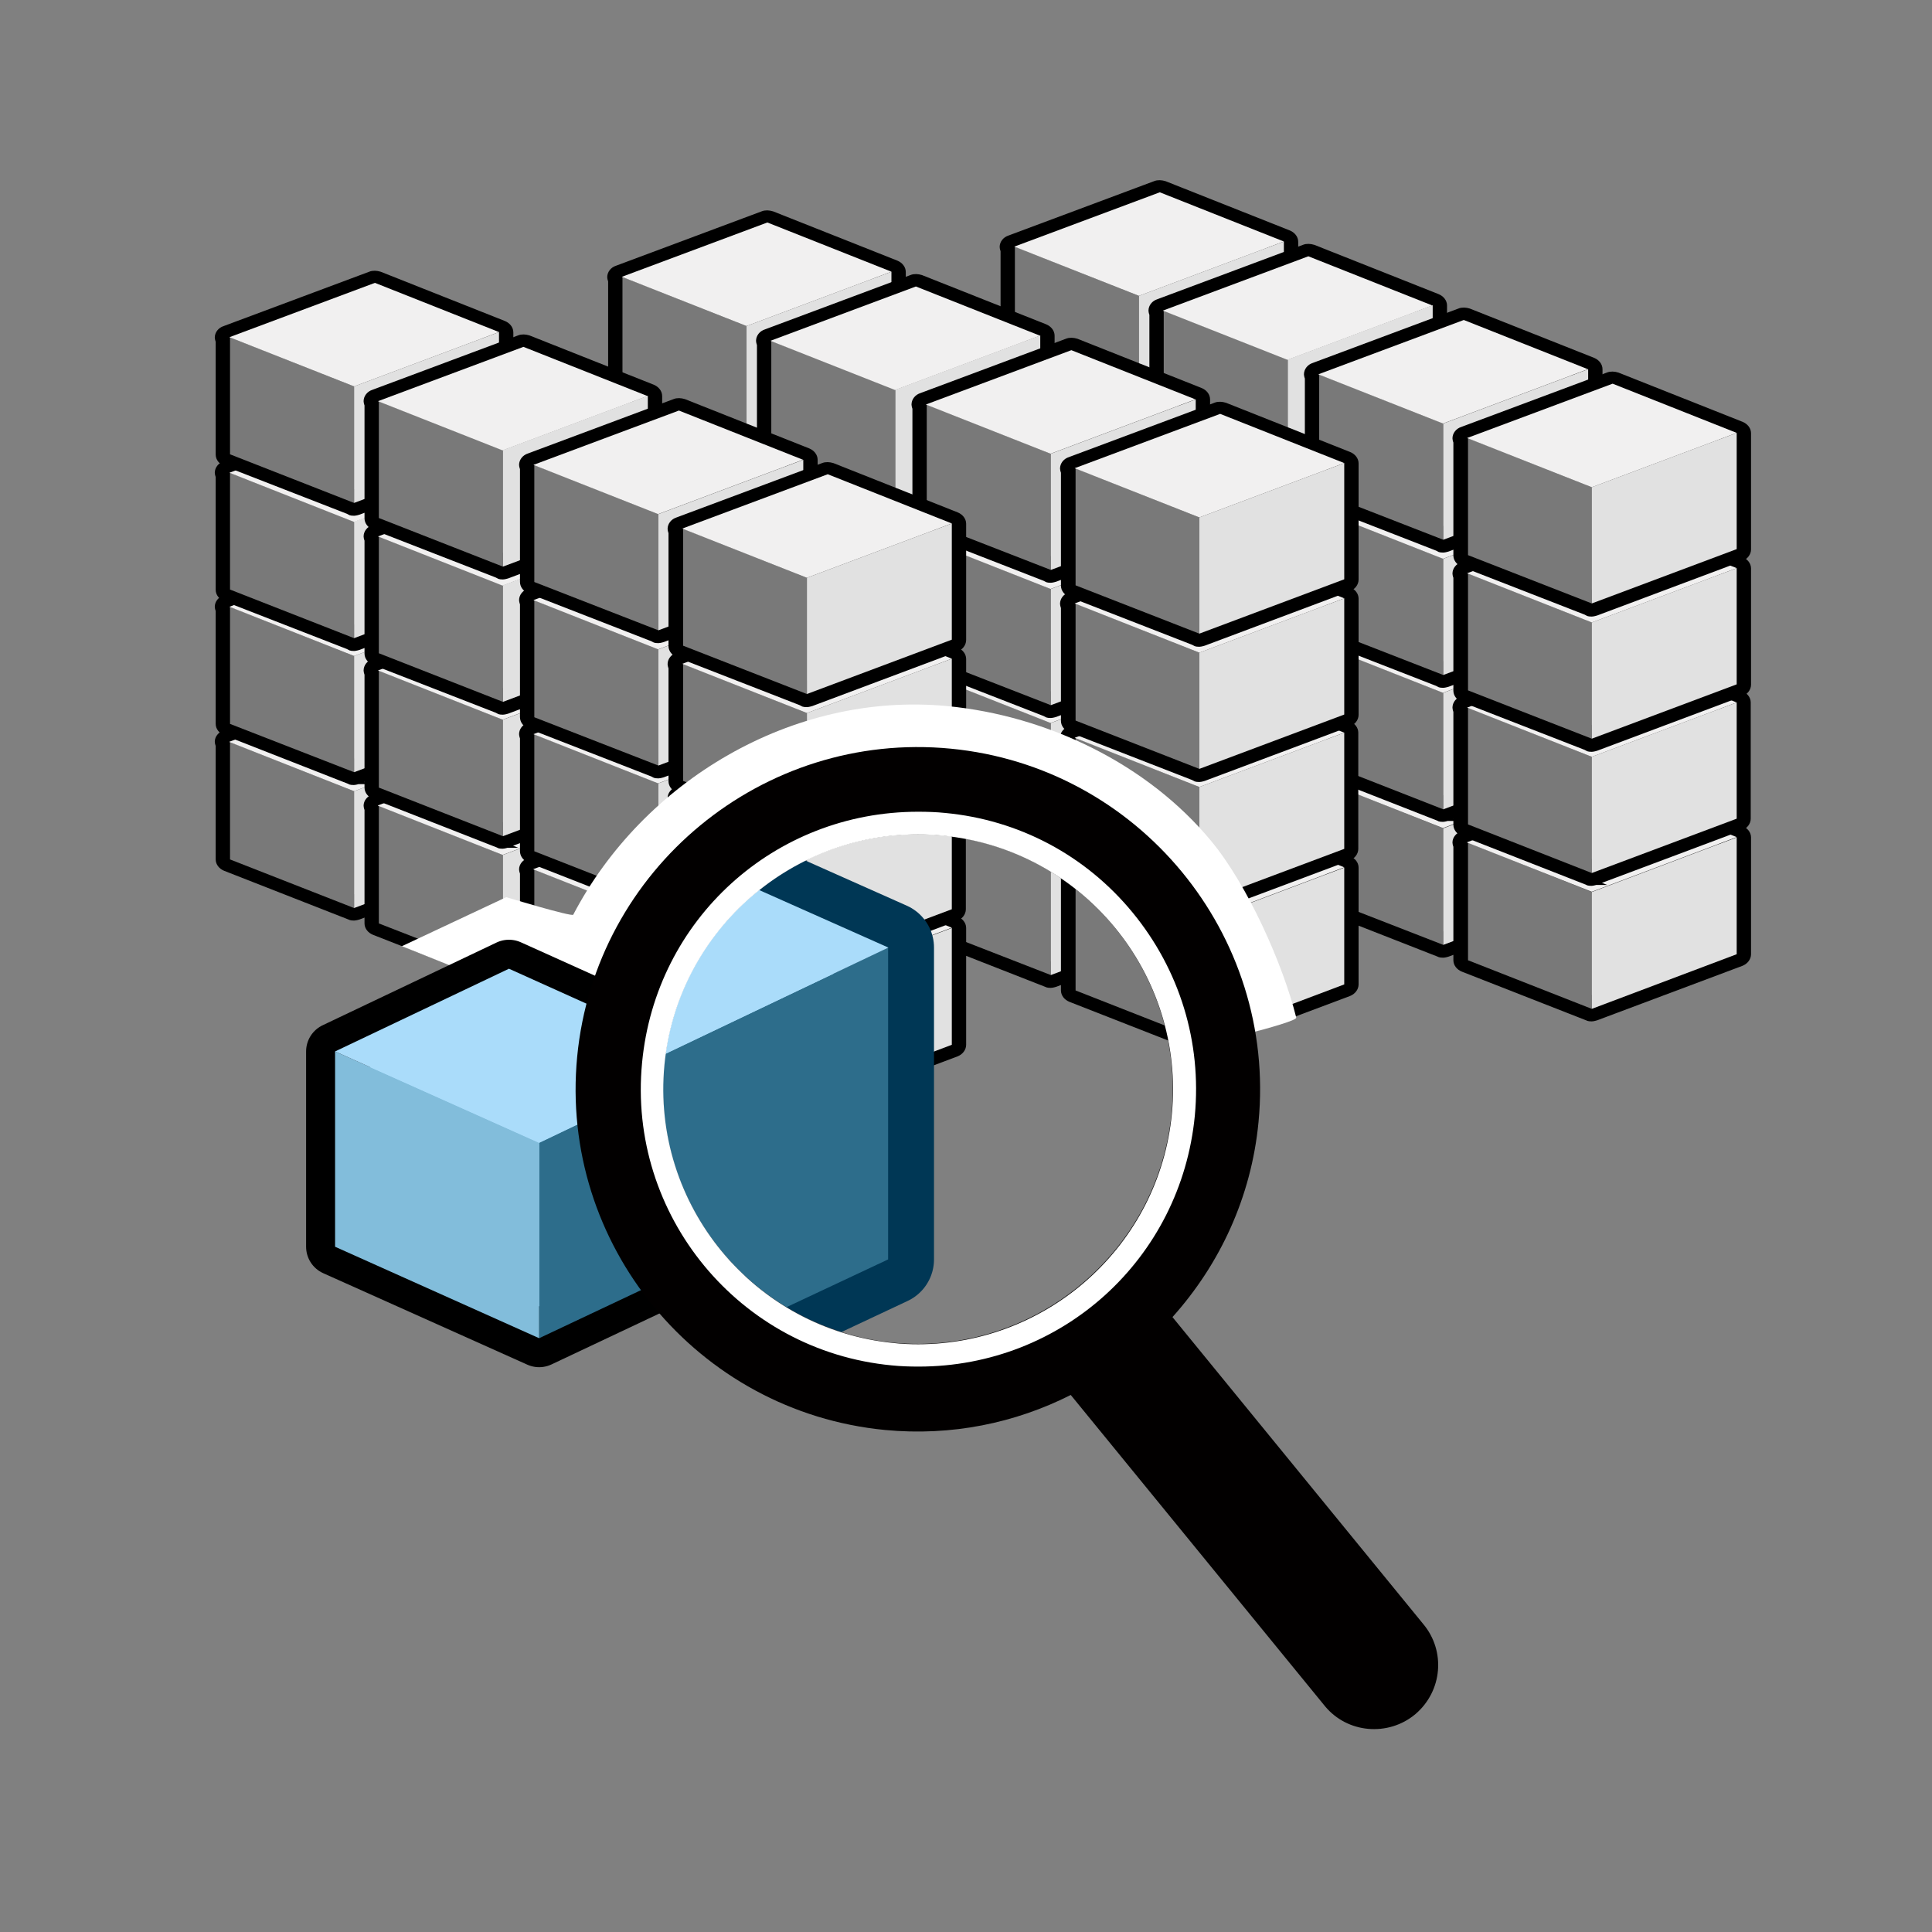 <?xml version="1.0" encoding="UTF-8"?><svg id="LOOK_UP" xmlns="http://www.w3.org/2000/svg" xmlns:xlink="http://www.w3.org/1999/xlink" viewBox="0 0 64 64"><rect x="0" y="0" width="64" height="64" fill="#808080" stroke="none"/><defs><style>.cls-1{fill:#797979;}.cls-2{fill:#fff;}.cls-3,.cls-4,.cls-5{fill:#aadcfa;}.cls-6{stroke-miterlimit:10;stroke-width:.25px;}.cls-6,.cls-4{stroke:#000;}.cls-7{fill:#323232;}.cls-8{fill:#020000;}.cls-9{fill:#e1e1e1;}.cls-10{fill:#f1f0f0;}.cls-4{stroke-width:1.92px;}.cls-4,.cls-5{stroke-linejoin:round;}.cls-5{stroke:#003755;stroke-width:3.04px;}.cls-11{clip-path:url(#clippath);}.cls-12{fill:none;}.cls-13{fill:#2d6d8b;}.cls-14{fill:#82bddb;}</style><clipPath id="clippath"><path id="oui" class="cls-12" d="m22,35.27c.45-4.64,4.58-8.04,9.21-7.6,4.64.45,8.04,4.58,7.6,9.21-.45,4.63-4.58,8.04-9.21,7.6-4.63-.45-8.04-4.58-7.6-9.21Z"/></clipPath></defs><g id="AAAA_OK_ARR_copy_7"><g><g id="_4"><polygon class="cls-7" points="33.6 21.58 38.42 19.78 42.53 21.41 42.53 25.28 37.73 27.08 33.62 25.47 33.62 21.59 33.6 21.58"/><path class="cls-6" d="m37.58,27.34l-4.11-1.61c-.12-.05-.2-.15-.2-.26v-3.78s-.03-.08-.03-.12c0-.11.08-.21.21-.26l4.82-1.8c.09-.04.2-.03.3,0l4.11,1.63c.12.05.2.15.2.26v3.87c0,.11-.08.22-.21.27l-4.8,1.8s-.1.03-.14.03-.1,0-.15-.03Zm4.6-5.75l-3.76-1.49-4.44,1.66v3.53s3.76,1.47,3.76,1.47l4.45-1.67v-3.5Z"/></g><polygon id="_3" class="cls-1" points="33.62 21.58 33.62 25.47 37.73 27.08 37.73 23.21 33.62 21.58"/><polygon id="_2" class="cls-9" points="42.53 21.41 42.53 25.28 37.73 27.08 37.73 23.21 42.53 21.41"/><path id="_1" class="cls-10" d="m33.6,21.58l4.13,1.63,4.8-1.81-4.11-1.63-4.82,1.8Z"/></g><g><g id="_4-2"><polygon class="cls-7" points="33.6 17.1 38.42 15.3 42.53 16.93 42.53 20.78 37.73 22.58 33.62 20.98 33.62 17.11 33.6 17.1"/><path class="cls-6" d="m37.58,22.85l-4.11-1.61c-.12-.05-.2-.15-.2-.26v-3.76s-.03-.08-.03-.12c0-.11.08-.22.21-.26l4.82-1.8c.09-.04.2-.03.29,0l4.11,1.63c.12.05.2.15.2.26v3.85c0,.11-.08.22-.21.27l-4.8,1.8s-.1.03-.14.03-.1,0-.15-.03Zm4.6-5.74l-3.76-1.49-4.44,1.66v3.51s3.76,1.47,3.76,1.47l4.45-1.67v-3.48Z"/></g><polygon id="_3-2" class="cls-1" points="33.62 17.1 33.62 20.98 37.73 22.58 37.73 18.73 33.62 17.1"/><polygon id="_2-2" class="cls-9" points="42.53 16.93 42.53 20.78 37.73 22.58 37.73 18.73 42.53 16.93"/><path id="_1-2" class="cls-10" d="m33.6,17.1l4.13,1.63,4.8-1.8-4.11-1.63-4.82,1.8Z"/></g><g><g id="_4-3"><polygon class="cls-7" points="33.6 12.66 38.42 10.86 42.53 12.48 42.53 16.33 37.73 18.14 33.62 16.53 33.62 12.67 33.6 12.66"/><path class="cls-6" d="m37.58,18.4l-4.11-1.6c-.12-.05-.2-.15-.2-.26v-3.76s-.03-.08-.03-.12c0-.11.08-.22.21-.26l4.82-1.8c.09-.04.2-.03.3,0l4.11,1.63c.12.05.2.15.2.26v3.85c0,.11-.08.22-.21.27l-4.8,1.8s-.1.03-.14.03-.1,0-.15-.03Zm4.6-5.73l-3.76-1.49-4.44,1.66v3.51s3.76,1.47,3.76,1.47l4.45-1.67v-3.48Z"/></g><polygon id="_3-3" class="cls-1" points="33.62 12.66 33.62 16.53 37.73 18.14 37.73 14.28 33.62 12.66"/><polygon id="_2-3" class="cls-9" points="42.53 12.48 42.53 16.33 37.73 18.14 37.73 14.28 42.53 12.48"/><path id="_1-3" class="cls-10" d="m33.6,12.66l4.13,1.63,4.8-1.8-4.11-1.63-4.82,1.8Z"/></g><g><g id="_4-4"><polygon class="cls-7" points="33.6 8.17 38.42 6.38 42.53 8 42.53 11.85 37.73 13.66 33.62 12.05 33.62 8.19 33.6 8.17"/><path class="cls-6" d="m37.58,13.92l-4.11-1.6c-.12-.05-.2-.15-.2-.26v-3.76s-.03-.08-.03-.12c0-.11.08-.22.21-.26l4.82-1.8c.09-.04.2-.03.3,0l4.11,1.63c.12.05.2.15.2.26v3.85c0,.11-.08.22-.21.27l-4.8,1.8s-.1.03-.14.03-.1,0-.15-.03Zm4.6-5.73l-3.76-1.49-4.44,1.66v3.51s3.76,1.47,3.76,1.47l4.45-1.67v-3.48Z"/></g><polygon id="_3-4" class="cls-1" points="33.62 8.17 33.62 12.05 37.73 13.66 37.73 9.8 33.62 8.17"/><polygon id="_2-4" class="cls-9" points="42.53 8 42.53 11.85 37.73 13.66 37.73 9.8 42.53 8"/><path id="_1-4" class="cls-10" d="m33.6,8.17l4.13,1.63,4.8-1.8-4.11-1.63-4.82,1.8Z"/></g><g><g id="_4-5"><polygon class="cls-7" points="38.52 23.69 43.35 21.89 47.46 23.52 47.46 27.39 42.66 29.19 38.55 27.59 38.55 23.7 38.52 23.69"/><path class="cls-6" d="m42.51,29.46l-4.11-1.61c-.12-.05-.2-.15-.2-.26v-3.78s-.03-.08-.03-.12c0-.11.08-.21.21-.26l4.82-1.8c.09-.04.2-.03.3,0l4.11,1.63c.12.05.2.15.2.26v3.87c0,.11-.08.22-.21.27l-4.8,1.8s-.1.03-.14.03-.1,0-.15-.03Zm4.6-5.75l-3.76-1.49-4.44,1.66v3.53s3.76,1.47,3.76,1.47l4.45-1.67v-3.5Z"/></g><polygon id="_3-5" class="cls-1" points="38.55 23.69 38.55 27.59 42.66 29.19 42.66 25.32 38.55 23.69"/><polygon id="_2-5" class="cls-9" points="47.46 23.52 47.46 27.39 42.66 29.19 42.66 25.32 47.46 23.52"/><path id="_1-5" class="cls-10" d="m38.52,23.69l4.13,1.63,4.8-1.81-4.11-1.63-4.82,1.8Z"/></g><g><g id="_4-6"><polygon class="cls-7" points="38.52 19.21 43.35 17.41 47.46 19.04 47.46 22.89 42.66 24.7 38.55 23.09 38.55 19.22 38.52 19.21"/><path class="cls-6" d="m42.51,24.96l-4.11-1.61c-.12-.05-.2-.15-.2-.26v-3.76s-.03-.08-.03-.12c0-.11.08-.22.21-.26l4.82-1.8c.09-.04.2-.03.29,0l4.11,1.63c.12.05.2.15.2.26v3.85c0,.11-.08.22-.21.27l-4.8,1.8s-.1.03-.14.03-.1,0-.15-.03Zm4.6-5.74l-3.76-1.49-4.44,1.66v3.51s3.76,1.47,3.76,1.47l4.45-1.67v-3.48Z"/></g><polygon id="_3-6" class="cls-1" points="38.55 19.21 38.55 23.09 42.66 24.7 42.66 20.84 38.55 19.21"/><polygon id="_2-6" class="cls-9" points="47.46 19.04 47.46 22.89 42.66 24.7 42.66 20.84 47.46 19.04"/><path id="_1-6" class="cls-10" d="m38.52,19.21l4.13,1.63,4.8-1.8-4.11-1.63-4.82,1.8Z"/></g><g><g id="_4-7"><polygon class="cls-7" points="38.52 14.77 43.35 12.97 47.46 14.59 47.46 18.45 42.66 20.25 38.55 18.64 38.55 14.78 38.52 14.77"/><path class="cls-6" d="m42.51,20.51l-4.11-1.6c-.12-.05-.2-.15-.2-.26v-3.76s-.03-.08-.03-.12c0-.11.08-.22.21-.26l4.82-1.8c.09-.04.2-.03.3,0l4.11,1.63c.12.05.2.15.2.26v3.85c0,.11-.08.22-.21.27l-4.8,1.8s-.1.03-.14.03-.1,0-.15-.03Zm4.6-5.73l-3.76-1.49-4.44,1.66v3.51s3.76,1.47,3.76,1.47l4.45-1.67v-3.48Z"/></g><polygon id="_3-7" class="cls-1" points="38.55 14.77 38.55 18.64 42.66 20.25 42.66 16.39 38.55 14.77"/><polygon id="_2-7" class="cls-9" points="47.46 14.59 47.46 18.45 42.66 20.25 42.66 16.39 47.46 14.59"/><path id="_1-7" class="cls-10" d="m38.52,14.77l4.13,1.63,4.8-1.8-4.11-1.63-4.82,1.8Z"/></g><g><g id="_4-8"><polygon class="cls-7" points="38.52 10.29 43.35 8.49 47.46 10.11 47.46 13.97 42.66 15.77 38.55 14.16 38.55 10.3 38.52 10.29"/><path class="cls-6" d="m42.51,16.03l-4.11-1.6c-.12-.05-.2-.15-.2-.26v-3.76s-.03-.08-.03-.12c0-.11.08-.22.21-.26l4.82-1.8c.09-.04.2-.03.3,0l4.11,1.63c.12.05.2.15.2.26v3.85c0,.11-.08.22-.21.27l-4.8,1.8s-.1.03-.14.03-.1,0-.15-.03Zm4.6-5.73l-3.76-1.49-4.44,1.66v3.51s3.76,1.47,3.76,1.47l4.45-1.67v-3.48Z"/></g><polygon id="_3-8" class="cls-1" points="38.55 10.29 38.55 14.16 42.66 15.77 42.66 11.91 38.55 10.29"/><polygon id="_2-8" class="cls-9" points="47.46 10.11 47.46 13.97 42.66 15.77 42.66 11.91 47.46 10.11"/><path id="_1-8" class="cls-10" d="m38.52,10.29l4.13,1.63,4.8-1.8-4.11-1.63-4.82,1.8Z"/></g><g><g id="_4-9"><polygon class="cls-7" points="43.67 25.8 48.49 24 52.61 25.63 52.61 29.5 47.81 31.3 43.7 29.7 43.7 25.81 43.67 25.8"/><path class="cls-6" d="m47.66,31.57l-4.11-1.61c-.12-.05-.2-.15-.2-.26v-3.78s-.03-.08-.03-.12c0-.11.08-.21.21-.26l4.82-1.8c.09-.04.2-.03.3,0l4.11,1.63c.12.05.2.15.2.26v3.87c0,.11-.08.22-.21.27l-4.8,1.8s-.1.03-.14.03-.1,0-.15-.03Zm4.6-5.75l-3.76-1.49-4.44,1.66v3.53s3.76,1.47,3.76,1.47l4.45-1.67v-3.5Z"/></g><polygon id="_3-9" class="cls-1" points="43.7 25.8 43.7 29.7 47.81 31.3 47.81 27.44 43.7 25.8"/><polygon id="_2-9" class="cls-9" points="52.61 25.63 52.61 29.5 47.81 31.3 47.81 27.44 52.61 25.63"/><path id="_1-9" class="cls-10" d="m43.67,25.8l4.13,1.63,4.8-1.81-4.11-1.63-4.82,1.8Z"/></g><g><g id="_4-10"><polygon class="cls-7" points="43.67 21.32 48.49 19.53 52.61 21.15 52.61 25.01 47.81 26.81 43.7 25.2 43.7 21.34 43.67 21.32"/><path class="cls-6" d="m47.66,27.07l-4.11-1.61c-.12-.05-.2-.15-.2-.26v-3.76s-.03-.08-.03-.12c0-.11.08-.22.21-.26l4.82-1.8c.09-.04.2-.03.29,0l4.11,1.63c.12.05.2.15.2.26v3.85c0,.11-.08.22-.21.27l-4.8,1.8s-.1.03-.14.03-.1,0-.15-.03Zm4.6-5.74l-3.76-1.49-4.44,1.66v3.51s3.76,1.47,3.76,1.47l4.45-1.67v-3.48Z"/></g><polygon id="_3-10" class="cls-1" points="43.7 21.32 43.7 25.2 47.81 26.81 47.81 22.95 43.7 21.32"/><polygon id="_2-10" class="cls-9" points="52.61 21.15 52.61 25.01 47.81 26.81 47.81 22.95 52.61 21.15"/><path id="_1-10" class="cls-10" d="m43.67,21.32l4.13,1.63,4.8-1.8-4.11-1.63-4.82,1.8Z"/></g><g><g id="_4-11"><polygon class="cls-7" points="43.67 16.88 48.49 15.08 52.61 16.71 52.61 20.56 47.81 22.36 43.7 20.76 43.7 16.89 43.67 16.88"/><path class="cls-6" d="m47.66,22.62l-4.11-1.6c-.12-.05-.2-.15-.2-.26v-3.76s-.03-.08-.03-.12c0-.11.08-.22.21-.26l4.82-1.8c.09-.04.2-.03.3,0l4.11,1.63c.12.05.2.15.2.26v3.85c0,.11-.08.22-.21.27l-4.8,1.8s-.1.03-.14.03-.1,0-.15-.03Zm4.6-5.73l-3.76-1.49-4.44,1.66v3.51s3.76,1.47,3.76,1.47l4.45-1.67v-3.48Z"/></g><polygon id="_3-11" class="cls-1" points="43.7 16.88 43.7 20.76 47.81 22.36 47.81 18.51 43.7 16.88"/><polygon id="_2-11" class="cls-9" points="52.61 16.71 52.61 20.56 47.81 22.36 47.81 18.51 52.61 16.71"/><path id="_1-11" class="cls-10" d="m43.67,16.88l4.13,1.63,4.8-1.8-4.11-1.63-4.82,1.8Z"/></g><g><g id="_4-12"><polygon class="cls-7" points="43.67 12.4 48.49 10.6 52.61 12.23 52.61 16.08 47.81 17.88 43.7 16.28 43.7 12.41 43.67 12.4"/><path class="cls-6" d="m47.66,18.14l-4.11-1.6c-.12-.05-.2-.15-.2-.26v-3.76s-.03-.08-.03-.12c0-.11.08-.22.21-.26l4.82-1.8c.09-.04.2-.03.3,0l4.11,1.63c.12.05.2.15.2.26v3.85c0,.11-.08.22-.21.27l-4.8,1.8s-.1.03-.14.03-.1,0-.15-.03Zm4.6-5.73l-3.76-1.49-4.44,1.66v3.51s3.76,1.47,3.76,1.47l4.45-1.67v-3.48Z"/></g><polygon id="_3-12" class="cls-1" points="43.7 12.4 43.7 16.28 47.81 17.88 47.81 14.03 43.7 12.4"/><polygon id="_2-12" class="cls-9" points="52.61 12.23 52.61 16.08 47.81 17.88 47.81 14.03 52.61 12.23"/><path id="_1-12" class="cls-10" d="m43.67,12.4l4.13,1.63,4.8-1.8-4.11-1.63-4.82,1.8Z"/></g><g><g id="_4-13"><polygon class="cls-7" points="48.6 27.91 53.42 26.11 57.53 27.74 57.53 31.61 52.73 33.42 48.63 31.81 48.63 27.93 48.6 27.91"/><path class="cls-6" d="m52.58,33.68l-4.11-1.61c-.12-.05-.2-.15-.2-.26v-3.78s-.03-.08-.03-.12c0-.11.08-.21.21-.26l4.82-1.8c.09-.04.2-.03.3,0l4.11,1.63c.12.05.2.15.2.26v3.87c0,.11-.08.22-.21.27l-4.8,1.8s-.1.03-.14.03-.1,0-.15-.03Zm4.6-5.75l-3.76-1.49-4.44,1.66v3.53s3.76,1.47,3.76,1.47l4.45-1.67v-3.5Z"/></g><polygon id="_3-13" class="cls-1" points="48.63 27.91 48.63 31.81 52.73 33.42 52.73 29.55 48.63 27.91"/><polygon id="_2-13" class="cls-9" points="57.53 27.74 57.53 31.61 52.73 33.42 52.73 29.55 57.53 27.74"/><path id="_1-13" class="cls-10" d="m48.6,27.91l4.13,1.63,4.8-1.81-4.11-1.63-4.82,1.8Z"/></g><g><g id="_4-14"><polygon class="cls-7" points="48.6 23.44 53.42 21.64 57.53 23.27 57.53 27.12 52.73 28.92 48.63 27.31 48.63 23.45 48.6 23.44"/><path class="cls-6" d="m52.58,29.19l-4.11-1.61c-.12-.05-.2-.15-.2-.26v-3.76s-.03-.08-.03-.12c0-.11.08-.22.21-.26l4.82-1.8c.09-.04.2-.03.29,0l4.11,1.63c.12.05.2.15.2.26v3.85c0,.11-.08.22-.21.27l-4.8,1.8s-.1.03-.14.03-.1,0-.15-.03Zm4.6-5.74l-3.76-1.49-4.44,1.66v3.51s3.76,1.47,3.76,1.47l4.45-1.67v-3.48Z"/></g><polygon id="_3-14" class="cls-1" points="48.63 23.44 48.63 27.31 52.73 28.92 52.73 25.07 48.63 23.44"/><polygon id="_2-14" class="cls-9" points="57.53 23.27 57.53 27.12 52.73 28.92 52.73 25.07 57.53 23.27"/><path id="_1-14" class="cls-10" d="m48.6,23.44l4.13,1.63,4.8-1.8-4.11-1.63-4.82,1.8Z"/></g><g><g id="_4-15"><polygon class="cls-7" points="48.6 18.99 53.42 17.19 57.53 18.82 57.53 22.67 52.73 24.47 48.63 22.87 48.63 19 48.6 18.99"/><path class="cls-6" d="m52.58,24.74l-4.11-1.6c-.12-.05-.2-.15-.2-.26v-3.76s-.03-.08-.03-.12c0-.11.08-.22.21-.26l4.82-1.8c.09-.04.2-.03.3,0l4.11,1.63c.12.05.2.15.2.26v3.85c0,.11-.08.22-.21.27l-4.8,1.8s-.1.03-.14.03-.1,0-.15-.03Zm4.6-5.73l-3.76-1.49-4.44,1.66v3.51s3.76,1.47,3.76,1.47l4.45-1.67v-3.48Z"/></g><polygon id="_3-15" class="cls-1" points="48.63 18.99 48.63 22.87 52.73 24.47 52.73 20.62 48.63 18.99"/><polygon id="_2-15" class="cls-9" points="57.53 18.82 57.53 22.67 52.73 24.47 52.73 20.62 57.53 18.82"/><path id="_1-15" class="cls-10" d="m48.6,18.99l4.13,1.63,4.8-1.8-4.11-1.63-4.82,1.8Z"/></g><g><g id="_4-16"><polygon class="cls-7" points="48.6 14.51 53.42 12.71 57.53 14.34 57.53 18.19 52.73 19.99 48.63 18.39 48.63 14.52 48.6 14.51"/><path class="cls-6" d="m52.58,20.26l-4.11-1.6c-.12-.05-.2-.15-.2-.26v-3.76s-.03-.08-.03-.12c0-.11.08-.22.21-.26l4.82-1.8c.09-.04.2-.03.3,0l4.11,1.63c.12.05.2.15.2.26v3.85c0,.11-.08.22-.21.27l-4.8,1.8s-.1.03-.14.03-.1,0-.15-.03Zm4.6-5.73l-3.76-1.49-4.44,1.66v3.51s3.76,1.47,3.76,1.47l4.45-1.67v-3.48Z"/></g><polygon id="_3-16" class="cls-1" points="48.63 14.51 48.63 18.39 52.73 19.99 52.73 16.14 48.63 14.51"/><polygon id="_2-16" class="cls-9" points="57.53 14.34 57.53 18.19 52.73 19.99 52.73 16.14 57.53 14.34"/><path id="_1-16" class="cls-10" d="m48.6,14.51l4.13,1.63,4.8-1.8-4.11-1.63-4.82,1.8Z"/></g></g><g id="AAAA_OK_2_copy_8"><g><g id="_4-17"><polygon class="cls-7" points="20.6 22.58 25.42 20.78 29.53 22.41 29.53 26.28 24.73 28.08 20.62 26.47 20.62 22.59 20.6 22.58"/><path class="cls-6" d="m24.58,28.34l-4.11-1.61c-.12-.05-.2-.15-.2-.26v-3.78s-.03-.08-.03-.12c0-.11.08-.21.21-.26l4.82-1.8c.09-.04.2-.03.3,0l4.11,1.63c.12.05.2.15.2.26v3.87c0,.11-.08.22-.21.27l-4.8,1.8s-.1.03-.14.03-.1,0-.15-.03Zm4.6-5.75l-3.76-1.49-4.44,1.66v3.53s3.76,1.47,3.76,1.47l4.45-1.67v-3.5Z"/></g><polygon id="_3-17" class="cls-1" points="20.62 22.58 20.62 26.47 24.73 28.08 24.73 24.21 20.62 22.58"/><polygon id="_2-17" class="cls-9" points="29.53 22.41 29.53 26.28 24.73 28.08 24.73 24.21 29.53 22.41"/><path id="_1-17" class="cls-10" d="m20.6,22.58l4.13,1.63,4.8-1.81-4.11-1.63-4.82,1.8Z"/></g><g><g id="_4-18"><polygon class="cls-7" points="20.6 18.1 25.42 16.3 29.53 17.93 29.53 21.78 24.73 23.58 20.62 21.98 20.62 18.11 20.6 18.1"/><path class="cls-6" d="m24.58,23.85l-4.11-1.61c-.12-.05-.2-.15-.2-.26v-3.76s-.03-.08-.03-.12c0-.11.08-.22.21-.26l4.82-1.8c.09-.04.2-.03.29,0l4.11,1.63c.12.05.2.15.2.26v3.85c0,.11-.08.22-.21.27l-4.8,1.8s-.1.03-.14.03-.1,0-.15-.03Zm4.6-5.74l-3.76-1.49-4.44,1.66v3.51s3.76,1.47,3.76,1.47l4.45-1.67v-3.48Z"/></g><polygon id="_3-18" class="cls-1" points="20.62 18.1 20.62 21.98 24.73 23.58 24.73 19.73 20.62 18.1"/><polygon id="_2-18" class="cls-9" points="29.53 17.93 29.53 21.78 24.73 23.58 24.73 19.73 29.53 17.93"/><path id="_1-18" class="cls-10" d="m20.6,18.1l4.13,1.63,4.8-1.8-4.11-1.63-4.82,1.8Z"/></g><g><g id="_4-19"><polygon class="cls-7" points="20.6 13.66 25.42 11.86 29.53 13.48 29.53 17.33 24.73 19.14 20.62 17.53 20.62 13.67 20.6 13.66"/><path class="cls-6" d="m24.58,19.4l-4.11-1.6c-.12-.05-.2-.15-.2-.26v-3.76s-.03-.08-.03-.12c0-.11.08-.22.21-.26l4.82-1.8c.09-.04.2-.03.3,0l4.11,1.63c.12.05.2.15.2.26v3.85c0,.11-.08.22-.21.27l-4.8,1.8s-.1.03-.14.03-.1,0-.15-.03Zm4.6-5.73l-3.76-1.49-4.44,1.66v3.51s3.76,1.47,3.76,1.47l4.45-1.67v-3.48Z"/></g><polygon id="_3-19" class="cls-1" points="20.62 13.66 20.62 17.53 24.73 19.14 24.73 15.28 20.62 13.66"/><polygon id="_2-19" class="cls-9" points="29.53 13.48 29.53 17.33 24.73 19.14 24.73 15.28 29.53 13.48"/><path id="_1-19" class="cls-10" d="m20.6,13.66l4.13,1.63,4.8-1.8-4.11-1.63-4.82,1.8Z"/></g><g><g id="_4-20"><polygon class="cls-7" points="20.6 9.17 25.42 7.38 29.53 9 29.53 12.85 24.73 14.66 20.62 13.05 20.62 9.19 20.6 9.17"/><path class="cls-6" d="m24.58,14.92l-4.11-1.6c-.12-.05-.2-.15-.2-.26v-3.76s-.03-.08-.03-.12c0-.11.08-.22.21-.26l4.82-1.8c.09-.04.2-.03.3,0l4.11,1.63c.12.05.2.15.2.26v3.85c0,.11-.08.22-.21.27l-4.8,1.8s-.1.03-.14.03-.1,0-.15-.03Zm4.6-5.73l-3.76-1.49-4.44,1.66v3.51s3.76,1.47,3.76,1.47l4.45-1.67v-3.48Z"/></g><polygon id="_3-20" class="cls-1" points="20.62 9.17 20.62 13.05 24.73 14.66 24.73 10.8 20.62 9.17"/><polygon id="_2-20" class="cls-9" points="29.53 9 29.53 12.85 24.73 14.66 24.73 10.8 29.53 9"/><path id="_1-20" class="cls-10" d="m20.6,9.17l4.13,1.63,4.8-1.8-4.11-1.63-4.82,1.8Z"/></g><g><g id="_4-21"><polygon class="cls-7" points="25.52 24.69 30.35 22.89 34.46 24.52 34.46 28.39 29.66 30.19 25.55 28.59 25.55 24.7 25.52 24.69"/><path class="cls-6" d="m29.51,30.46l-4.11-1.61c-.12-.05-.2-.15-.2-.26v-3.78s-.03-.08-.03-.12c0-.11.08-.21.21-.26l4.82-1.8c.09-.04.2-.03.3,0l4.11,1.63c.12.05.2.15.2.26v3.87c0,.11-.08.22-.21.27l-4.8,1.8s-.1.03-.14.03-.1,0-.15-.03Zm4.6-5.75l-3.76-1.49-4.44,1.66v3.53s3.76,1.47,3.76,1.47l4.45-1.67v-3.5Z"/></g><polygon id="_3-21" class="cls-1" points="25.55 24.69 25.55 28.59 29.66 30.19 29.66 26.32 25.55 24.69"/><polygon id="_2-21" class="cls-9" points="34.46 24.52 34.46 28.39 29.66 30.19 29.66 26.32 34.46 24.52"/><path id="_1-21" class="cls-10" d="m25.52,24.69l4.13,1.63,4.8-1.81-4.11-1.63-4.82,1.8Z"/></g><g><g id="_4-22"><polygon class="cls-7" points="25.52 20.21 30.35 18.41 34.46 20.04 34.46 23.89 29.66 25.7 25.55 24.09 25.55 20.22 25.52 20.21"/><path class="cls-6" d="m29.51,25.96l-4.11-1.61c-.12-.05-.2-.15-.2-.26v-3.76s-.03-.08-.03-.12c0-.11.08-.22.21-.26l4.82-1.8c.09-.04.2-.03.29,0l4.11,1.63c.12.05.2.15.2.26v3.85c0,.11-.08.22-.21.27l-4.8,1.8s-.1.03-.14.03-.1,0-.15-.03Zm4.6-5.74l-3.76-1.49-4.44,1.66v3.51s3.76,1.47,3.76,1.47l4.45-1.67v-3.48Z"/></g><polygon id="_3-22" class="cls-1" points="25.55 20.21 25.55 24.09 29.66 25.7 29.66 21.84 25.55 20.21"/><polygon id="_2-22" class="cls-9" points="34.46 20.04 34.46 23.89 29.66 25.7 29.66 21.84 34.46 20.04"/><path id="_1-22" class="cls-10" d="m25.52,20.21l4.13,1.63,4.8-1.8-4.11-1.63-4.82,1.8Z"/></g><g><g id="_4-23"><polygon class="cls-7" points="25.52 15.77 30.35 13.97 34.46 15.59 34.46 19.45 29.66 21.25 25.55 19.64 25.55 15.78 25.52 15.77"/><path class="cls-6" d="m29.51,21.51l-4.11-1.6c-.12-.05-.2-.15-.2-.26v-3.76s-.03-.08-.03-.12c0-.11.08-.22.21-.26l4.82-1.8c.09-.04.2-.03.3,0l4.11,1.63c.12.05.2.15.2.26v3.85c0,.11-.08.22-.21.27l-4.8,1.8s-.1.03-.14.03-.1,0-.15-.03Zm4.6-5.73l-3.76-1.49-4.44,1.66v3.51s3.76,1.47,3.76,1.47l4.45-1.67v-3.48Z"/></g><polygon id="_3-23" class="cls-1" points="25.55 15.77 25.55 19.64 29.66 21.25 29.66 17.39 25.55 15.77"/><polygon id="_2-23" class="cls-9" points="34.46 15.59 34.46 19.45 29.66 21.25 29.66 17.39 34.46 15.59"/><path id="_1-23" class="cls-10" d="m25.52,15.77l4.13,1.63,4.8-1.8-4.11-1.63-4.82,1.8Z"/></g><g><g id="_4-24"><polygon class="cls-7" points="25.52 11.29 30.35 9.49 34.46 11.11 34.46 14.97 29.66 16.77 25.55 15.16 25.55 11.3 25.52 11.29"/><path class="cls-6" d="m29.51,17.03l-4.11-1.6c-.12-.05-.2-.15-.2-.26v-3.76s-.03-.08-.03-.12c0-.11.08-.22.21-.26l4.82-1.8c.09-.04.2-.03.3,0l4.11,1.63c.12.05.2.15.2.26v3.85c0,.11-.08.22-.21.27l-4.8,1.8s-.1.03-.14.03-.1,0-.15-.03Zm4.6-5.73l-3.76-1.49-4.44,1.66v3.51s3.76,1.47,3.76,1.47l4.45-1.67v-3.48Z"/></g><polygon id="_3-24" class="cls-1" points="25.55 11.29 25.55 15.16 29.66 16.77 29.66 12.91 25.55 11.29"/><polygon id="_2-24" class="cls-9" points="34.46 11.11 34.46 14.97 29.66 16.77 29.66 12.91 34.46 11.11"/><path id="_1-24" class="cls-10" d="m25.52,11.29l4.13,1.63,4.8-1.8-4.11-1.63-4.82,1.8Z"/></g><g><g id="_4-25"><polygon class="cls-7" points="30.67 26.8 35.49 25 39.61 26.63 39.61 30.5 34.81 32.3 30.7 30.7 30.7 26.81 30.67 26.8"/><path class="cls-6" d="m34.66,32.57l-4.11-1.61c-.12-.05-.2-.15-.2-.26v-3.78s-.03-.08-.03-.12c0-.11.08-.21.21-.26l4.82-1.8c.09-.04.2-.03.3,0l4.11,1.63c.12.05.2.15.2.26v3.87c0,.11-.08.22-.21.27l-4.8,1.8s-.1.03-.14.03-.1,0-.15-.03Zm4.6-5.75l-3.76-1.49-4.44,1.66v3.53s3.76,1.47,3.76,1.47l4.45-1.67v-3.5Z"/></g><polygon id="_3-25" class="cls-1" points="30.7 26.8 30.7 30.7 34.81 32.3 34.81 28.44 30.7 26.8"/><polygon id="_2-25" class="cls-9" points="39.61 26.63 39.61 30.5 34.81 32.3 34.81 28.44 39.61 26.63"/><path id="_1-25" class="cls-10" d="m30.67,26.8l4.13,1.63,4.8-1.81-4.11-1.63-4.82,1.8Z"/></g><g><g id="_4-26"><polygon class="cls-7" points="30.67 22.32 35.49 20.53 39.61 22.15 39.61 26.01 34.81 27.81 30.7 26.2 30.7 22.34 30.67 22.32"/><path class="cls-6" d="m34.66,28.07l-4.11-1.61c-.12-.05-.2-.15-.2-.26v-3.76s-.03-.08-.03-.12c0-.11.08-.22.21-.26l4.82-1.8c.09-.04.2-.03.29,0l4.11,1.63c.12.05.2.15.2.26v3.85c0,.11-.08.22-.21.27l-4.8,1.8s-.1.03-.14.03-.1,0-.15-.03Zm4.6-5.74l-3.76-1.49-4.44,1.66v3.51s3.76,1.47,3.76,1.47l4.45-1.67v-3.48Z"/></g><polygon id="_3-26" class="cls-1" points="30.7 22.32 30.7 26.2 34.81 27.81 34.81 23.95 30.7 22.32"/><polygon id="_2-26" class="cls-9" points="39.61 22.15 39.61 26.01 34.81 27.81 34.81 23.95 39.61 22.15"/><path id="_1-26" class="cls-10" d="m30.67,22.32l4.13,1.63,4.8-1.8-4.11-1.63-4.82,1.8Z"/></g><g><g id="_4-27"><polygon class="cls-7" points="30.67 17.88 35.49 16.08 39.61 17.71 39.61 21.56 34.81 23.36 30.7 21.76 30.7 17.89 30.67 17.88"/><path class="cls-6" d="m34.66,23.62l-4.11-1.6c-.12-.05-.2-.15-.2-.26v-3.76s-.03-.08-.03-.12c0-.11.08-.22.21-.26l4.82-1.8c.09-.04.2-.03.3,0l4.11,1.63c.12.05.2.15.2.26v3.85c0,.11-.08.22-.21.27l-4.8,1.8s-.1.03-.14.03-.1,0-.15-.03Zm4.6-5.73l-3.76-1.49-4.44,1.66v3.51s3.76,1.47,3.76,1.47l4.45-1.67v-3.48Z"/></g><polygon id="_3-27" class="cls-1" points="30.7 17.88 30.7 21.76 34.81 23.36 34.81 19.51 30.7 17.88"/><polygon id="_2-27" class="cls-9" points="39.61 17.71 39.61 21.56 34.81 23.36 34.81 19.51 39.61 17.71"/><path id="_1-27" class="cls-10" d="m30.67,17.88l4.13,1.63,4.8-1.8-4.11-1.63-4.82,1.8Z"/></g><g><g id="_4-28"><polygon class="cls-7" points="30.67 13.4 35.49 11.6 39.61 13.23 39.61 17.08 34.81 18.88 30.7 17.28 30.7 13.41 30.67 13.4"/><path class="cls-6" d="m34.66,19.14l-4.11-1.6c-.12-.05-.2-.15-.2-.26v-3.76s-.03-.08-.03-.12c0-.11.08-.22.21-.26l4.82-1.8c.09-.04.2-.03.3,0l4.11,1.63c.12.05.2.15.2.26v3.85c0,.11-.08.22-.21.27l-4.8,1.8s-.1.03-.14.03-.1,0-.15-.03Zm4.6-5.73l-3.76-1.49-4.44,1.66v3.51s3.76,1.47,3.76,1.47l4.45-1.67v-3.48Z"/></g><polygon id="_3-28" class="cls-1" points="30.7 13.4 30.7 17.28 34.81 18.88 34.81 15.03 30.7 13.4"/><polygon id="_2-28" class="cls-9" points="39.61 13.23 39.61 17.08 34.81 18.88 34.81 15.03 39.61 13.23"/><path id="_1-28" class="cls-10" d="m30.67,13.4l4.13,1.63,4.8-1.8-4.11-1.63-4.82,1.8Z"/></g><g><g id="_4-29"><polygon class="cls-7" points="35.6 28.91 40.42 27.11 44.53 28.74 44.53 32.61 39.73 34.42 35.63 32.81 35.63 28.93 35.6 28.91"/><path class="cls-6" d="m39.58,34.68l-4.11-1.61c-.12-.05-.2-.15-.2-.26v-3.78s-.03-.08-.03-.12c0-.11.08-.21.21-.26l4.82-1.8c.09-.04.2-.03.3,0l4.11,1.63c.12.05.2.15.2.26v3.87c0,.11-.08.22-.21.27l-4.8,1.8s-.1.03-.14.03-.1,0-.15-.03Zm4.6-5.75l-3.76-1.49-4.44,1.66v3.53s3.76,1.47,3.76,1.47l4.45-1.67v-3.5Z"/></g><polygon id="_3-29" class="cls-1" points="35.63 28.91 35.63 32.81 39.73 34.42 39.73 30.55 35.63 28.91"/><polygon id="_2-29" class="cls-9" points="44.53 28.74 44.53 32.61 39.73 34.42 39.73 30.55 44.53 28.74"/><path id="_1-29" class="cls-10" d="m35.6,28.91l4.13,1.63,4.8-1.81-4.11-1.63-4.82,1.8Z"/></g><g><g id="_4-30"><polygon class="cls-7" points="35.6 24.44 40.42 22.64 44.53 24.27 44.53 28.12 39.73 29.92 35.63 28.31 35.63 24.45 35.6 24.44"/><path class="cls-6" d="m39.58,30.19l-4.11-1.61c-.12-.05-.2-.15-.2-.26v-3.76s-.03-.08-.03-.12c0-.11.08-.22.21-.26l4.82-1.8c.09-.04.2-.03.29,0l4.11,1.63c.12.05.2.15.2.26v3.85c0,.11-.08.22-.21.27l-4.8,1.8s-.1.03-.14.03-.1,0-.15-.03Zm4.6-5.74l-3.76-1.49-4.44,1.66v3.51s3.76,1.47,3.76,1.47l4.45-1.67v-3.48Z"/></g><polygon id="_3-30" class="cls-1" points="35.63 24.44 35.63 28.31 39.73 29.92 39.73 26.07 35.63 24.44"/><polygon id="_2-30" class="cls-9" points="44.53 24.27 44.53 28.12 39.73 29.92 39.73 26.07 44.53 24.27"/><path id="_1-30" class="cls-10" d="m35.6,24.44l4.13,1.63,4.8-1.8-4.11-1.63-4.82,1.8Z"/></g><g><g id="_4-31"><polygon class="cls-7" points="35.6 19.99 40.42 18.19 44.53 19.82 44.53 23.67 39.73 25.47 35.63 23.87 35.63 20 35.6 19.99"/><path class="cls-6" d="m39.58,25.74l-4.11-1.6c-.12-.05-.2-.15-.2-.26v-3.76s-.03-.08-.03-.12c0-.11.08-.22.21-.26l4.82-1.8c.09-.04.2-.03.3,0l4.11,1.63c.12.05.2.15.2.26v3.85c0,.11-.08.22-.21.27l-4.8,1.8s-.1.03-.14.03-.1,0-.15-.03Zm4.6-5.73l-3.76-1.49-4.44,1.66v3.51s3.76,1.47,3.76,1.47l4.45-1.67v-3.48Z"/></g><polygon id="_3-31" class="cls-1" points="35.63 19.99 35.63 23.87 39.73 25.47 39.73 21.62 35.63 19.99"/><polygon id="_2-31" class="cls-9" points="44.53 19.82 44.53 23.67 39.73 25.47 39.73 21.62 44.53 19.82"/><path id="_1-31" class="cls-10" d="m35.6,19.99l4.13,1.63,4.8-1.8-4.11-1.63-4.82,1.8Z"/></g><g><g id="_4-32"><polygon class="cls-7" points="35.6 15.51 40.42 13.71 44.53 15.34 44.53 19.19 39.73 20.99 35.63 19.39 35.63 15.52 35.6 15.51"/><path class="cls-6" d="m39.58,21.26l-4.11-1.6c-.12-.05-.2-.15-.2-.26v-3.76s-.03-.08-.03-.12c0-.11.08-.22.21-.26l4.82-1.8c.09-.04.2-.03.3,0l4.11,1.63c.12.05.2.15.2.26v3.85c0,.11-.08.22-.21.27l-4.8,1.8s-.1.03-.14.03-.1,0-.15-.03Zm4.6-5.73l-3.76-1.49-4.44,1.66v3.51s3.76,1.47,3.76,1.47l4.45-1.67v-3.48Z"/></g><polygon id="_3-32" class="cls-1" points="35.63 15.51 35.63 19.39 39.73 20.99 39.73 17.14 35.63 15.51"/><polygon id="_2-32" class="cls-9" points="44.53 15.34 44.53 19.19 39.73 20.99 39.73 17.14 44.53 15.34"/><path id="_1-32" class="cls-10" d="m35.6,15.51l4.13,1.63,4.8-1.8-4.11-1.63-4.82,1.8Z"/></g></g><g id="AAAA_OK_2_copy_8-2"><g><g id="_4-33"><polygon class="cls-7" points="7.6 24.58 12.42 22.78 16.53 24.41 16.53 28.28 11.73 30.08 7.62 28.47 7.62 24.59 7.6 24.58"/><path class="cls-6" d="m11.58,30.34l-4.11-1.61c-.12-.05-.2-.15-.2-.26v-3.78s-.03-.08-.03-.12c0-.11.08-.21.21-.26l4.82-1.8c.09-.04.2-.03.3,0l4.11,1.63c.12.05.2.15.2.26v3.87c0,.11-.08.22-.21.27l-4.8,1.8s-.1.03-.14.03-.1,0-.15-.03Zm4.6-5.75l-3.76-1.49-4.44,1.66v3.53s3.76,1.47,3.76,1.47l4.45-1.67v-3.5Z"/></g><polygon id="_3-33" class="cls-1" points="7.62 24.58 7.62 28.47 11.73 30.08 11.73 26.21 7.62 24.58"/><polygon id="_2-33" class="cls-9" points="16.53 24.41 16.53 28.28 11.73 30.08 11.73 26.21 16.53 24.41"/><path id="_1-33" class="cls-10" d="m7.6,24.58l4.13,1.63,4.8-1.81-4.11-1.63-4.82,1.8Z"/></g><g><g id="_4-34"><polygon class="cls-7" points="7.6 20.1 12.42 18.3 16.53 19.93 16.53 23.78 11.73 25.58 7.62 23.98 7.62 20.11 7.6 20.1"/><path class="cls-6" d="m11.58,25.85l-4.11-1.61c-.12-.05-.2-.15-.2-.26v-3.76s-.03-.08-.03-.12c0-.11.08-.22.21-.26l4.82-1.8c.09-.04.2-.03.29,0l4.11,1.63c.12.05.2.15.2.26v3.85c0,.11-.08.22-.21.27l-4.8,1.8s-.1.03-.14.03-.1,0-.15-.03Zm4.6-5.74l-3.76-1.49-4.44,1.66v3.51s3.76,1.47,3.76,1.47l4.45-1.67v-3.48Z"/></g><polygon id="_3-34" class="cls-1" points="7.62 20.1 7.62 23.98 11.73 25.58 11.73 21.73 7.62 20.1"/><polygon id="_2-34" class="cls-9" points="16.53 19.93 16.53 23.78 11.73 25.58 11.73 21.73 16.53 19.93"/><path id="_1-34" class="cls-10" d="m7.6,20.1l4.13,1.63,4.8-1.8-4.11-1.63-4.82,1.8Z"/></g><g><g id="_4-35"><polygon class="cls-7" points="7.6 15.66 12.42 13.86 16.53 15.48 16.53 19.33 11.73 21.14 7.62 19.53 7.62 15.67 7.6 15.66"/><path class="cls-6" d="m11.58,21.4l-4.11-1.6c-.12-.05-.2-.15-.2-.26v-3.76s-.03-.08-.03-.12c0-.11.08-.22.21-.26l4.82-1.8c.09-.04.2-.03.3,0l4.11,1.63c.12.05.2.15.2.26v3.85c0,.11-.08.22-.21.27l-4.8,1.8s-.1.03-.14.03-.1,0-.15-.03Zm4.6-5.73l-3.76-1.49-4.44,1.66v3.51s3.76,1.47,3.76,1.47l4.45-1.67v-3.48Z"/></g><polygon id="_3-35" class="cls-1" points="7.62 15.66 7.62 19.53 11.73 21.14 11.73 17.28 7.62 15.66"/><polygon id="_2-35" class="cls-9" points="16.53 15.48 16.53 19.33 11.73 21.14 11.73 17.28 16.53 15.48"/><path id="_1-35" class="cls-10" d="m7.6,15.66l4.13,1.63,4.8-1.8-4.11-1.63-4.82,1.8Z"/></g><g><g id="_4-36"><polygon class="cls-7" points="7.6 11.17 12.42 9.38 16.53 11 16.53 14.85 11.73 16.66 7.62 15.05 7.62 11.19 7.6 11.17"/><path class="cls-6" d="m11.58,16.92l-4.11-1.6c-.12-.05-.2-.15-.2-.26v-3.76s-.03-.08-.03-.12c0-.11.08-.22.21-.26l4.82-1.8c.09-.04.2-.03.3,0l4.11,1.63c.12.05.2.15.2.26v3.85c0,.11-.08.22-.21.27l-4.8,1.8s-.1.03-.14.03-.1,0-.15-.03Zm4.6-5.73l-3.76-1.49-4.44,1.66v3.51s3.76,1.47,3.76,1.47l4.45-1.67v-3.48Z"/></g><polygon id="_3-36" class="cls-1" points="7.62 11.17 7.62 15.05 11.73 16.66 11.73 12.8 7.62 11.17"/><polygon id="_2-36" class="cls-9" points="16.53 11 16.53 14.85 11.73 16.66 11.73 12.8 16.53 11"/><path id="_1-36" class="cls-10" d="m7.6,11.17l4.13,1.63,4.8-1.8-4.11-1.63-4.82,1.8Z"/></g><g><g id="_4-37"><polygon class="cls-7" points="12.52 26.69 17.35 24.89 21.46 26.52 21.46 30.39 16.66 32.19 12.55 30.59 12.55 26.7 12.52 26.69"/><path class="cls-6" d="m16.51,32.46l-4.11-1.61c-.12-.05-.2-.15-.2-.26v-3.78s-.03-.08-.03-.12c0-.11.08-.21.21-.26l4.82-1.8c.09-.04.2-.03.3,0l4.11,1.63c.12.05.2.15.2.26v3.87c0,.11-.08.22-.21.27l-4.8,1.8s-.1.03-.14.03-.1,0-.15-.03Zm4.6-5.75l-3.76-1.49-4.44,1.66v3.53s3.76,1.47,3.76,1.47l4.45-1.67v-3.5Z"/></g><polygon id="_3-37" class="cls-1" points="12.55 26.69 12.55 30.59 16.66 32.19 16.66 28.32 12.55 26.69"/><polygon id="_2-37" class="cls-9" points="21.46 26.52 21.46 30.39 16.66 32.19 16.66 28.32 21.46 26.52"/><path id="_1-37" class="cls-10" d="m12.52,26.69l4.13,1.63,4.8-1.81-4.11-1.63-4.82,1.8Z"/></g><g><g id="_4-38"><polygon class="cls-7" points="12.52 22.21 17.35 20.41 21.46 22.04 21.46 25.89 16.66 27.7 12.55 26.09 12.55 22.22 12.52 22.21"/><path class="cls-6" d="m16.51,27.96l-4.11-1.61c-.12-.05-.2-.15-.2-.26v-3.76s-.03-.08-.03-.12c0-.11.08-.22.21-.26l4.82-1.8c.09-.04.2-.03.29,0l4.11,1.63c.12.05.2.15.2.26v3.85c0,.11-.08.22-.21.27l-4.8,1.8s-.1.03-.14.03-.1,0-.15-.03Zm4.6-5.74l-3.76-1.49-4.44,1.66v3.51s3.76,1.47,3.76,1.47l4.45-1.67v-3.48Z"/></g><polygon id="_3-38" class="cls-1" points="12.55 22.21 12.55 26.09 16.66 27.7 16.66 23.84 12.55 22.21"/><polygon id="_2-38" class="cls-9" points="21.46 22.04 21.46 25.89 16.66 27.7 16.66 23.84 21.46 22.04"/><path id="_1-38" class="cls-10" d="m12.52,22.21l4.13,1.63,4.8-1.8-4.11-1.63-4.82,1.8Z"/></g><g><g id="_4-39"><polygon class="cls-7" points="12.52 17.77 17.35 15.97 21.46 17.59 21.46 21.45 16.66 23.25 12.55 21.64 12.55 17.78 12.52 17.77"/><path class="cls-6" d="m16.51,23.51l-4.11-1.6c-.12-.05-.2-.15-.2-.26v-3.76s-.03-.08-.03-.12c0-.11.08-.22.21-.26l4.82-1.8c.09-.04.2-.03.3,0l4.11,1.63c.12.05.2.15.2.26v3.85c0,.11-.08.22-.21.27l-4.8,1.8s-.1.03-.14.03-.1,0-.15-.03Zm4.6-5.73l-3.76-1.49-4.44,1.66v3.51s3.76,1.47,3.76,1.47l4.45-1.67v-3.48Z"/></g><polygon id="_3-39" class="cls-1" points="12.55 17.77 12.55 21.64 16.66 23.25 16.66 19.39 12.55 17.77"/><polygon id="_2-39" class="cls-9" points="21.46 17.59 21.46 21.45 16.66 23.25 16.66 19.39 21.46 17.59"/><path id="_1-39" class="cls-10" d="m12.52,17.77l4.13,1.63,4.8-1.8-4.11-1.63-4.82,1.8Z"/></g><g><g id="_4-40"><polygon class="cls-7" points="12.52 13.29 17.35 11.49 21.46 13.11 21.46 16.97 16.66 18.77 12.55 17.16 12.55 13.3 12.52 13.29"/><path class="cls-6" d="m16.51,19.03l-4.11-1.6c-.12-.05-.2-.15-.2-.26v-3.76s-.03-.08-.03-.12c0-.11.08-.22.21-.26l4.82-1.8c.09-.04.2-.03.3,0l4.11,1.63c.12.05.2.15.2.26v3.85c0,.11-.08.22-.21.27l-4.8,1.8s-.1.03-.14.03-.1,0-.15-.03Zm4.6-5.73l-3.76-1.49-4.44,1.66v3.51s3.76,1.47,3.76,1.47l4.45-1.67v-3.48Z"/></g><polygon id="_3-40" class="cls-1" points="12.55 13.29 12.55 17.16 16.66 18.77 16.66 14.91 12.55 13.29"/><polygon id="_2-40" class="cls-9" points="21.46 13.11 21.46 16.97 16.66 18.77 16.66 14.91 21.46 13.11"/><path id="_1-40" class="cls-10" d="m12.52,13.29l4.13,1.63,4.8-1.8-4.11-1.63-4.82,1.8Z"/></g><g><g id="_4-41"><polygon class="cls-7" points="17.67 28.8 22.49 27 26.61 28.63 26.61 32.5 21.81 34.3 17.7 32.7 17.7 28.81 17.67 28.8"/><path class="cls-6" d="m21.66,34.57l-4.11-1.61c-.12-.05-.2-.15-.2-.26v-3.78s-.03-.08-.03-.12c0-.11.08-.21.21-.26l4.82-1.8c.09-.04.2-.03.3,0l4.11,1.63c.12.05.2.15.2.26v3.87c0,.11-.08.22-.21.27l-4.8,1.8s-.1.03-.14.03-.1,0-.15-.03Zm4.6-5.75l-3.76-1.49-4.44,1.66v3.53s3.76,1.47,3.76,1.47l4.45-1.67v-3.5Z"/></g><polygon id="_3-41" class="cls-1" points="17.7 28.8 17.7 32.7 21.81 34.3 21.81 30.44 17.7 28.8"/><polygon id="_2-41" class="cls-9" points="26.61 28.63 26.61 32.5 21.81 34.3 21.81 30.44 26.61 28.63"/><path id="_1-41" class="cls-10" d="m17.67,28.8l4.13,1.63,4.8-1.81-4.11-1.63-4.82,1.8Z"/></g><g><g id="_4-42"><polygon class="cls-7" points="17.67 24.32 22.49 22.53 26.61 24.15 26.61 28.01 21.81 29.81 17.7 28.2 17.7 24.34 17.67 24.32"/><path class="cls-6" d="m21.66,30.07l-4.11-1.61c-.12-.05-.2-.15-.2-.26v-3.76s-.03-.08-.03-.12c0-.11.08-.22.21-.26l4.82-1.8c.09-.04.2-.03.29,0l4.11,1.63c.12.05.2.15.2.26v3.85c0,.11-.08.22-.21.27l-4.8,1.8s-.1.03-.14.03-.1,0-.15-.03Zm4.6-5.74l-3.76-1.49-4.44,1.66v3.51s3.76,1.47,3.76,1.47l4.45-1.67v-3.48Z"/></g><polygon id="_3-42" class="cls-1" points="17.7 24.32 17.7 28.2 21.81 29.81 21.81 25.95 17.7 24.32"/><polygon id="_2-42" class="cls-9" points="26.61 24.15 26.61 28.01 21.81 29.81 21.81 25.95 26.61 24.15"/><path id="_1-42" class="cls-10" d="m17.67,24.32l4.13,1.63,4.8-1.8-4.11-1.63-4.82,1.8Z"/></g><g><g id="_4-43"><polygon class="cls-7" points="17.67 19.88 22.49 18.08 26.61 19.71 26.61 23.56 21.81 25.36 17.7 23.76 17.7 19.89 17.67 19.88"/><path class="cls-6" d="m21.66,25.62l-4.11-1.6c-.12-.05-.2-.15-.2-.26v-3.76s-.03-.08-.03-.12c0-.11.08-.22.21-.26l4.82-1.8c.09-.04.2-.03.3,0l4.11,1.63c.12.05.2.15.2.26v3.85c0,.11-.08.22-.21.27l-4.8,1.8s-.1.03-.14.03-.1,0-.15-.03Zm4.6-5.73l-3.76-1.49-4.44,1.66v3.51s3.76,1.47,3.76,1.47l4.45-1.67v-3.48Z"/></g><polygon id="_3-43" class="cls-1" points="17.7 19.88 17.7 23.76 21.81 25.36 21.81 21.51 17.7 19.88"/><polygon id="_2-43" class="cls-9" points="26.61 19.71 26.61 23.56 21.81 25.36 21.81 21.51 26.61 19.71"/><path id="_1-43" class="cls-10" d="m17.67,19.88l4.13,1.63,4.8-1.8-4.11-1.63-4.82,1.8Z"/></g><g><g id="_4-44"><polygon class="cls-7" points="17.67 15.4 22.49 13.6 26.61 15.23 26.61 19.08 21.81 20.88 17.7 19.28 17.7 15.41 17.67 15.4"/><path class="cls-6" d="m21.66,21.14l-4.11-1.6c-.12-.05-.2-.15-.2-.26v-3.76s-.03-.08-.03-.12c0-.11.08-.22.21-.26l4.82-1.8c.09-.04.2-.03.3,0l4.11,1.63c.12.05.2.15.2.26v3.85c0,.11-.08.22-.21.27l-4.8,1.8s-.1.03-.14.03-.1,0-.15-.03Zm4.6-5.73l-3.76-1.49-4.44,1.66v3.51s3.76,1.47,3.76,1.47l4.45-1.67v-3.48Z"/></g><polygon id="_3-44" class="cls-1" points="17.7 15.4 17.7 19.28 21.81 20.88 21.81 17.03 17.7 15.4"/><polygon id="_2-44" class="cls-9" points="26.61 15.23 26.61 19.08 21.81 20.88 21.81 17.03 26.61 15.23"/><path id="_1-44" class="cls-10" d="m17.67,15.4l4.13,1.63,4.8-1.8-4.11-1.63-4.82,1.8Z"/></g><g><g id="_4-45"><polygon class="cls-7" points="22.6 30.91 27.42 29.11 31.53 30.74 31.53 34.61 26.73 36.42 22.63 34.81 22.63 30.93 22.6 30.91"/><path class="cls-6" d="m26.58,36.68l-4.11-1.61c-.12-.05-.2-.15-.2-.26v-3.78s-.03-.08-.03-.12c0-.11.08-.21.21-.26l4.82-1.8c.09-.04.2-.03.3,0l4.11,1.63c.12.05.2.15.2.26v3.87c0,.11-.08.22-.21.27l-4.8,1.8s-.1.03-.14.03-.1,0-.15-.03Zm4.6-5.75l-3.76-1.49-4.44,1.66v3.53s3.76,1.47,3.76,1.47l4.45-1.67v-3.5Z"/></g><polygon id="_3-45" class="cls-1" points="22.63 30.91 22.63 34.81 26.73 36.42 26.73 32.55 22.63 30.91"/><polygon id="_2-45" class="cls-9" points="31.53 30.74 31.53 34.61 26.73 36.42 26.73 32.55 31.53 30.74"/><path id="_1-45" class="cls-10" d="m22.6,30.91l4.13,1.63,4.8-1.81-4.11-1.63-4.82,1.8Z"/></g><g><g id="_4-46"><polygon class="cls-7" points="22.6 26.44 27.42 24.64 31.53 26.27 31.53 30.12 26.73 31.92 22.63 30.31 22.63 26.45 22.6 26.44"/><path class="cls-6" d="m26.58,32.19l-4.11-1.61c-.12-.05-.2-.15-.2-.26v-3.76s-.03-.08-.03-.12c0-.11.08-.22.21-.26l4.82-1.8c.09-.04.2-.03.29,0l4.11,1.63c.12.05.2.15.2.26v3.85c0,.11-.08.22-.21.27l-4.8,1.8s-.1.03-.14.03-.1,0-.15-.03Zm4.6-5.74l-3.76-1.49-4.44,1.66v3.51s3.76,1.47,3.76,1.47l4.45-1.67v-3.48Z"/></g><polygon id="_3-46" class="cls-1" points="22.63 26.44 22.63 30.31 26.73 31.92 26.73 28.07 22.63 26.44"/><polygon id="_2-46" class="cls-9" points="31.53 26.27 31.53 30.12 26.73 31.92 26.73 28.07 31.53 26.27"/><path id="_1-46" class="cls-10" d="m22.6,26.44l4.13,1.63,4.8-1.8-4.11-1.63-4.82,1.8Z"/></g><g><g id="_4-47"><polygon class="cls-7" points="22.6 21.99 27.42 20.19 31.53 21.82 31.53 25.67 26.73 27.47 22.63 25.87 22.63 22 22.6 21.99"/><path class="cls-6" d="m26.58,27.74l-4.11-1.6c-.12-.05-.2-.15-.2-.26v-3.76s-.03-.08-.03-.12c0-.11.08-.22.21-.26l4.82-1.8c.09-.04.2-.03.3,0l4.11,1.63c.12.05.2.15.2.26v3.85c0,.11-.08.22-.21.27l-4.8,1.8s-.1.03-.14.03-.1,0-.15-.03Zm4.6-5.73l-3.76-1.49-4.44,1.66v3.51s3.76,1.47,3.76,1.47l4.45-1.67v-3.48Z"/></g><polygon id="_3-47" class="cls-1" points="22.63 21.99 22.63 25.87 26.73 27.47 26.73 23.62 22.63 21.99"/><polygon id="_2-47" class="cls-9" points="31.53 21.82 31.53 25.67 26.73 27.47 26.73 23.62 31.53 21.82"/><path id="_1-47" class="cls-10" d="m22.6,21.99l4.13,1.63,4.8-1.8-4.11-1.63-4.82,1.8Z"/></g><g><g id="_4-48"><polygon class="cls-7" points="22.6 17.51 27.42 15.71 31.53 17.34 31.53 21.19 26.73 22.99 22.63 21.39 22.63 17.52 22.6 17.51"/><path class="cls-6" d="m26.58,23.26l-4.11-1.6c-.12-.05-.2-.15-.2-.26v-3.76s-.03-.08-.03-.12c0-.11.08-.22.21-.26l4.82-1.8c.09-.04.2-.03.3,0l4.11,1.63c.12.05.2.15.2.26v3.85c0,.11-.08.22-.21.27l-4.8,1.8s-.1.03-.14.03-.1,0-.15-.03Zm4.6-5.73l-3.76-1.49-4.44,1.66v3.51s3.76,1.47,3.76,1.47l4.45-1.67v-3.48Z"/></g><polygon id="_3-48" class="cls-1" points="22.63 17.51 22.63 21.39 26.73 22.99 26.73 19.14 22.63 17.51"/><polygon id="_2-48" class="cls-9" points="31.53 17.34 31.53 21.19 26.73 22.99 26.73 19.14 31.53 17.34"/><path id="_1-48" class="cls-10" d="m22.6,17.51l4.13,1.63,4.8-1.8-4.11-1.63-4.82,1.8Z"/></g></g><g id="Layer_44_copy_5"><path class="cls-2" d="m13.3,31.35l3.47-1.63s2.18.66,2.22.58c2.3-4.4,7.25-7.4,12.39-6.91,3.31.32,6.63,1.91,8.75,4.48,1.2,1.45,2.37,4.07,2.81,5.84.04.17-3.45.99-3.45.99l-.94-5.11-8.23-4.01-7.34,3.25-4.22,4.69-5.46-2.18Z"/></g><g id="Layer_44_copy_4"><g id="_2-3"><polygon class="cls-4" points="23.58 35.12 16.86 32.09 11.1 34.83 11.1 41.3 17.86 44.33 23.58 41.63 23.58 35.13 23.58 35.12"/><polygon class="cls-13" points="23.58 35.12 23.58 41.63 17.86 44.33 17.86 37.85 23.58 35.12"/><polygon class="cls-14" points="11.1 34.83 11.1 41.3 17.86 44.33 17.86 37.85 11.1 34.83"/><path class="cls-3" d="m16.86,32.09l-5.76,2.74,6.76,3.03,5.72-2.74-6.72-3.03Z"/></g><g class="cls-11"><g id="_1-1"><polygon class="cls-5" points="29.42 31.39 18.66 26.6 9.6 30.94 9.6 41.19 20.33 45.99 29.42 41.72 29.42 31.42 29.42 31.39"/><polygon class="cls-13" points="29.42 31.39 29.42 41.72 20.33 45.99 20.33 35.73 29.42 31.39"/><polygon class="cls-14" points="9.6 30.94 9.6 41.19 20.33 45.99 20.33 35.73 9.6 30.94"/><path class="cls-3" d="m18.66,26.6l-9.06,4.33,10.73,4.79,9.1-4.33-10.76-4.79Z"/></g></g><path id="oui-2" class="cls-8" d="m47.14,53.79l-8.3-10.16c1.56-1.74,2.61-3.96,2.85-6.46.6-6.22-3.98-11.77-10.2-12.37-6.22-.6-11.77,3.98-12.37,10.2-.6,6.22,3.98,11.77,10.2,12.37,2.2.21,4.31-.23,6.15-1.16l8.43,10.32c.37.44.88.69,1.42.74.55.05,1.12-.11,1.57-.49.89-.76,1.01-2.09.25-2.99Zm-25.14-18.52c.45-4.64,4.58-8.04,9.21-7.6,4.64.45,8.04,4.58,7.6,9.21-.45,4.63-4.58,8.04-9.21,7.6-4.63-.45-8.04-4.58-7.6-9.21Z"/><g id="oui-3"><path class="cls-2" d="m30.4,27.64c.27,0,.54.01.82.04,4.64.45,8.04,4.58,7.6,9.21-.42,4.36-4.1,7.64-8.4,7.64-.27,0-.54-.01-.81-.04-4.63-.45-8.04-4.58-7.6-9.21.42-4.36,4.1-7.64,8.4-7.64m0-.75h0c-4.76,0-8.69,3.57-9.14,8.31-.49,5.05,3.22,9.55,8.27,10.03.29.03.59.04.89.04,4.76,0,8.69-3.57,9.15-8.31.23-2.44-.5-4.83-2.06-6.73-1.56-1.9-3.77-3.07-6.21-3.3-.29-.03-.59-.04-.89-.04h0Z"/></g></g></svg>